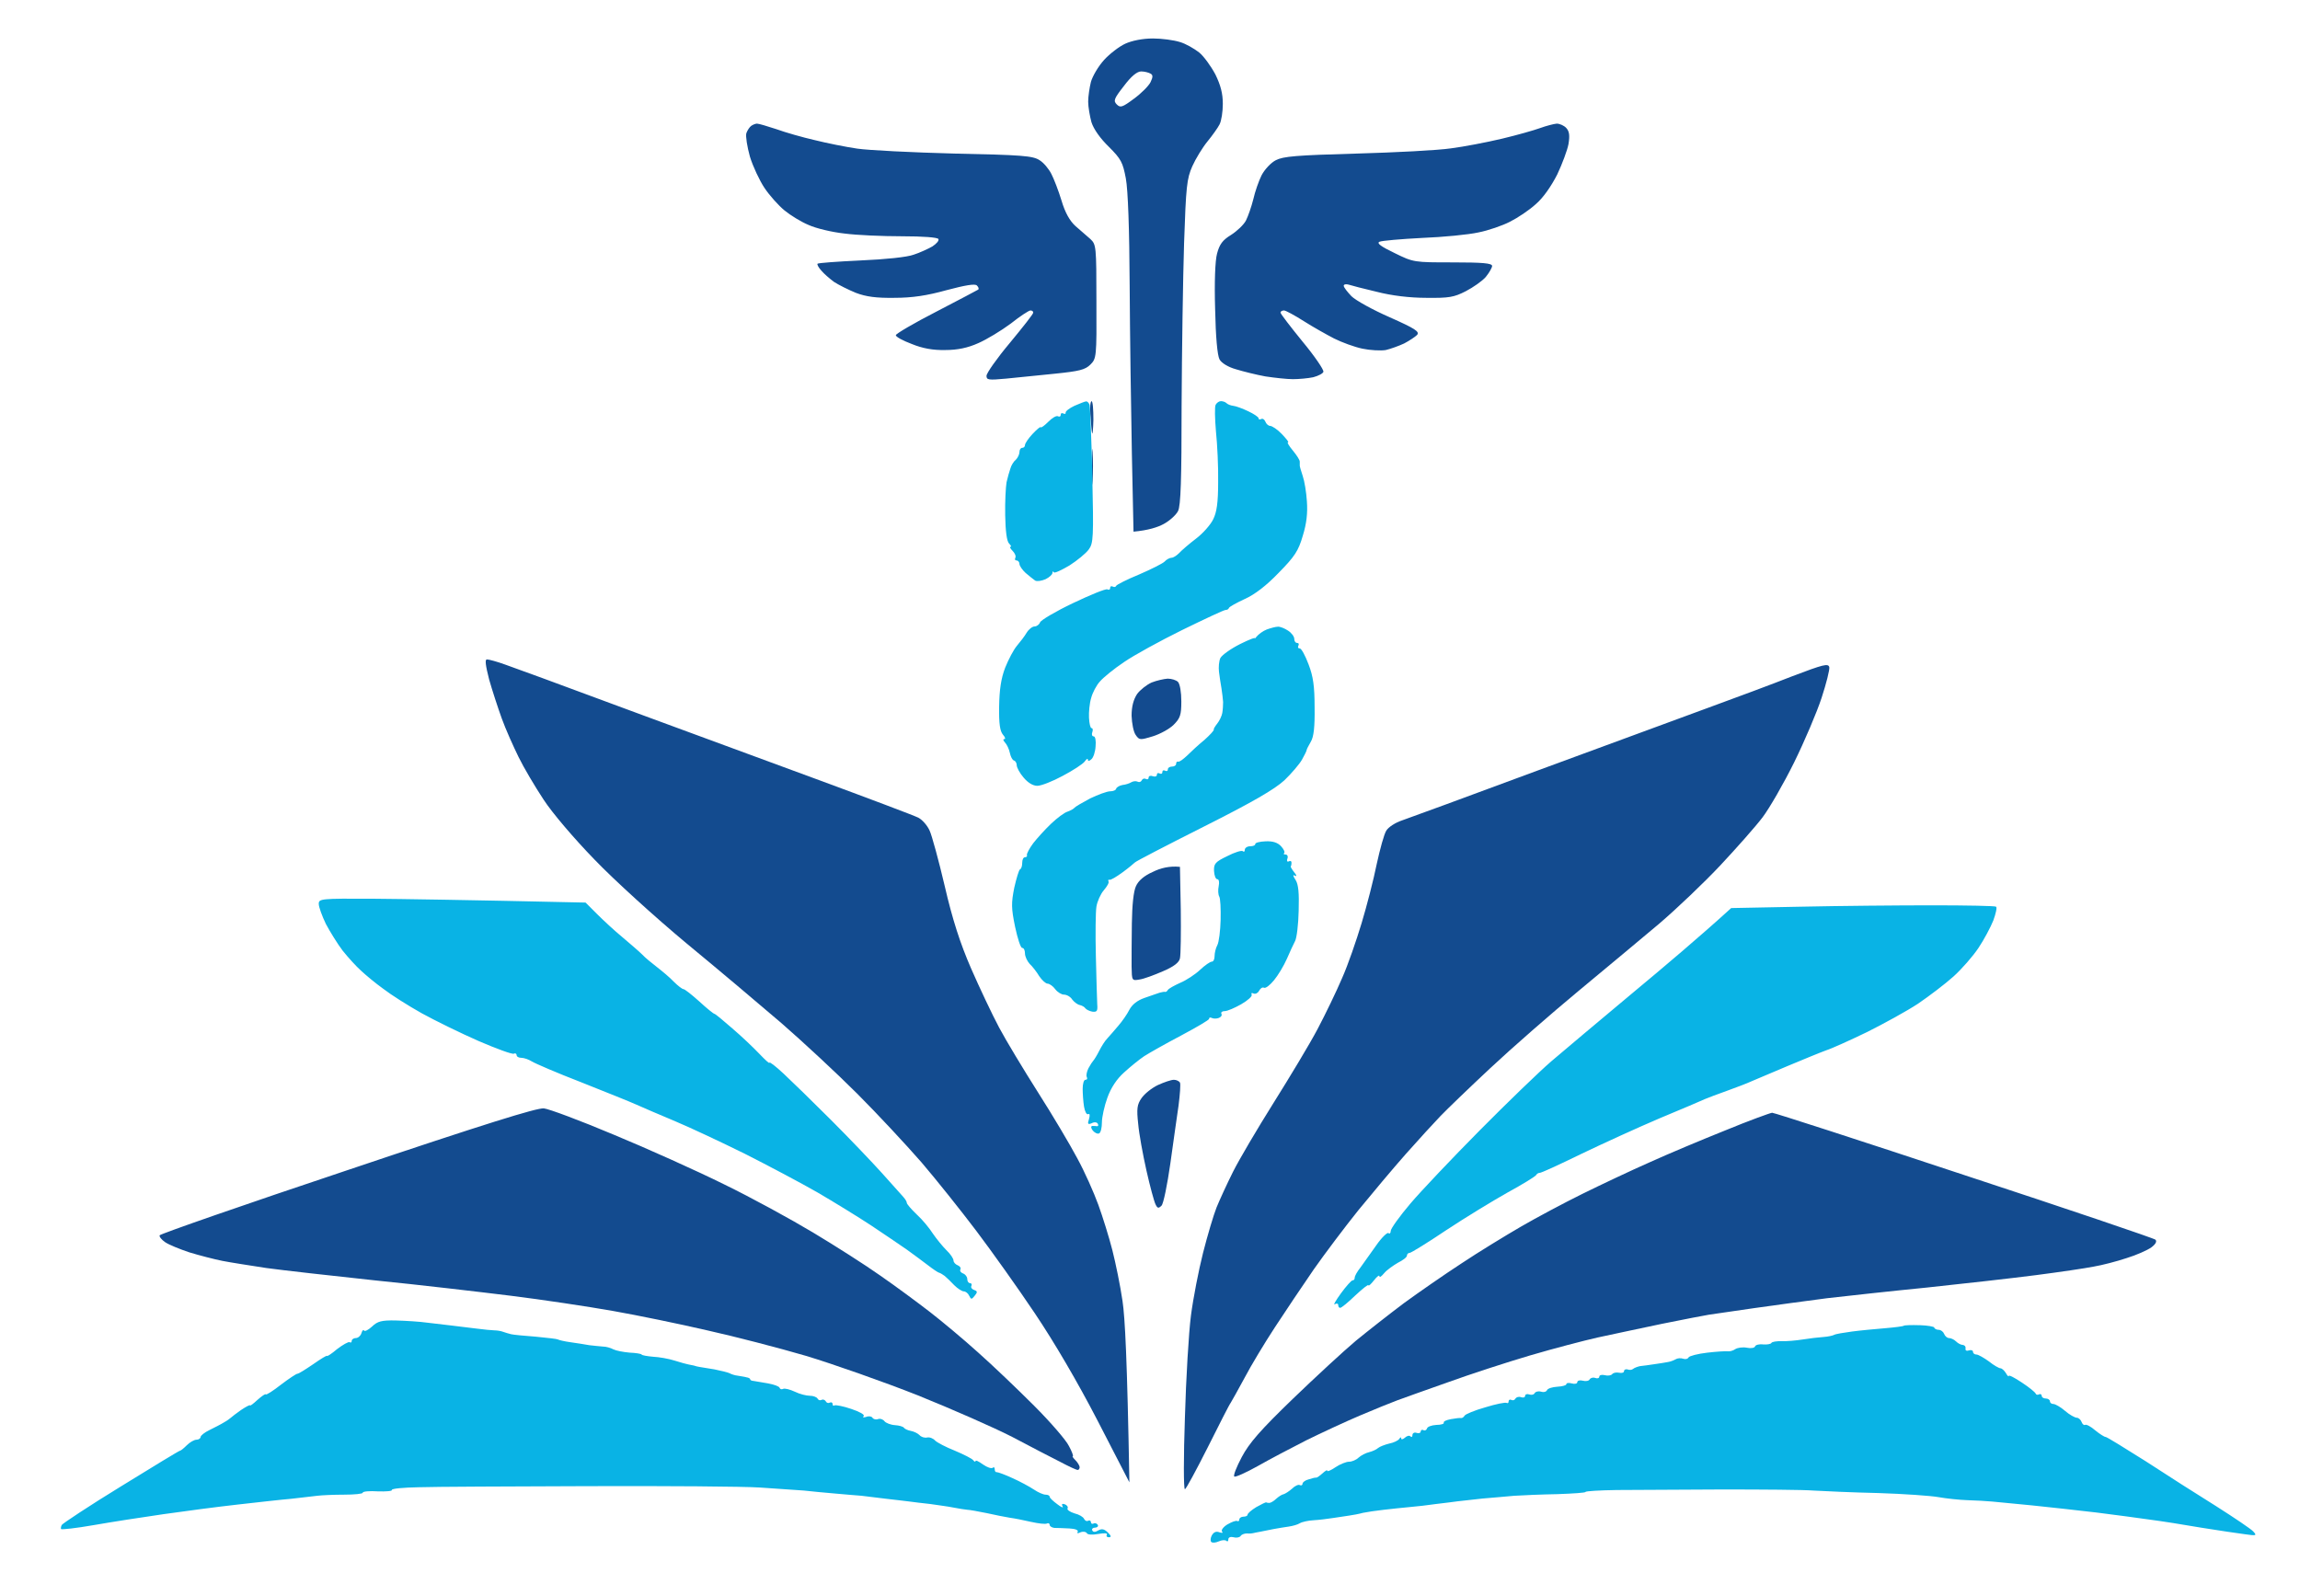 <svg version="1.2" xmlns="http://www.w3.org/2000/svg" viewBox="0 0 837 581" width="837" height="581">
	<title>imagotipo-educamedic</title>
	<style>
		.s0 { opacity: 1;fill: #134b8f } 
		.s1 { opacity: 1;fill: #09b3e5 } 
	</style>
	<g id="Background">
		<path id="Path 2" fill-rule="evenodd" class="s0" d="m419.5 14c3.3 0 7.7 0.6 9.9 1.3 2.1 0.6 5.2 2.4 7 3.8 1.7 1.4 4.3 5 5.9 8 1.9 3.9 2.7 6.9 2.7 10.7 0 2.8-0.5 6.2-1.2 7.5-0.6 1.2-2.6 4-4.4 6.2-1.8 2.2-4.3 6.3-5.5 9-2 4.5-2.3 7.3-3 28-0.4 12.7-0.8 39.2-0.9 59 0 26.9-0.3 36.6-1.3 38.5-0.7 1.4-3 3.5-5.2 4.7-2.2 1.2-5.6 2.3-11 2.8l-0.6-28.5c-0.3-15.7-0.7-43.1-0.8-61-0.1-20.5-0.6-34.9-1.4-39.1-1.1-5.8-1.7-7-6.2-11.5-3.1-3-5.5-6.4-6.3-8.9-0.6-2.2-1.2-5.6-1.2-7.5 0-1.9 0.5-5.2 1-7.2 0.6-2.1 2.7-5.7 4.8-8 2-2.2 5.5-4.9 7.7-5.9 2.4-1.1 6.3-1.9 10-1.9zm-13.1 24c1.3 1.3 2 1.1 6.3-2.1 2.6-1.9 5.3-4.6 6-6 0.9-1.9 0.9-2.6 0-3.1-0.7-0.4-2.2-0.8-3.4-0.8-1.5 0-3.6 1.7-6.3 5.3-3.6 4.6-3.9 5.4-2.6 6.7zm-130.9 7c0.6 0 3.7 0.9 7 2 3.3 1.2 9.6 3 14 4 4.4 1.1 11.4 2.5 15.5 3.1 4.1 0.6 20.1 1.4 35.5 1.8 24.3 0.5 28.4 0.8 30.8 2.4 1.5 0.9 3.4 3.2 4.3 5 0.9 1.7 2.6 6.1 3.7 9.7 1.3 4.4 3 7.4 5.1 9.3 1.7 1.5 4.1 3.6 5.4 4.7 2.1 2 2.2 2.5 2.2 22.8 0.1 20.2 0 20.7-2.2 22.9-1.9 1.9-4.1 2.4-12.8 3.3-5.8 0.6-13.8 1.4-17.8 1.8-6.5 0.6-7.2 0.5-7.2-1 0-1 3.8-6.4 8.5-12 4.7-5.7 8.6-10.6 8.5-11 0-0.5-0.4-0.8-1-0.8-0.6 0-3.8 2.1-7.2 4.8-3.5 2.6-8.8 5.8-11.8 7.1-3.8 1.7-7.5 2.5-12 2.5-4.5 0.1-8.3-0.6-12.2-2.2-3.2-1.2-5.8-2.6-5.8-3.2 0-0.5 6.6-4.4 14.8-8.6 8.1-4.2 14.9-7.8 15.2-8 0.3-0.3 0.1-0.9-0.5-1.5-0.7-0.7-4.2-0.1-11 1.7-7.2 2-12.5 2.8-19 2.8-6.6 0.1-10.3-0.4-14-1.8-2.7-1.1-6.3-2.9-8-4-1.6-1.2-3.7-3-4.6-4.1-1-1.1-1.6-2.2-1.4-2.5 0.2-0.3 7.2-0.8 15.6-1.2 9.2-0.4 17-1.2 19.4-2.1 2.2-0.7 5.2-2.1 6.8-3 1.5-1 2.5-2.1 2.2-2.7-0.3-0.6-5.7-1-13.2-1-7.1 0-16.5-0.4-21-1-4.6-0.5-10.4-1.9-13-3.1-2.7-1.1-6.6-3.5-8.8-5.3-2.2-1.8-5.5-5.5-7.3-8.2-1.8-2.7-4.2-7.8-5.3-11.4-1-3.6-1.6-7.4-1.3-8.5 0.4-1.1 1.2-2.3 1.8-2.7 0.6-0.4 1.5-0.8 2.1-0.8zm291 0c1.1 0 2.7 0.7 3.5 1.6 1.1 1.2 1.3 2.7 0.8 5.8-0.4 2.2-2.3 7.3-4.1 11.1-2.2 4.3-5.1 8.5-7.8 10.8-2.4 2.2-6.6 5-9.4 6.4-2.7 1.4-7.9 3.2-11.5 3.9-3.6 0.8-12.8 1.7-20.5 2-7.7 0.4-14.7 1-15.5 1.4-1.1 0.5 0.5 1.7 5.5 4.1 6.9 3.4 7.1 3.4 21.2 3.4 10.8 0 14.3 0.3 14.3 1.3 0 0.6-1 2.4-2.3 4-1.3 1.5-4.6 3.8-7.3 5.2-4.3 2.2-6.1 2.5-14.4 2.4-6 0-12.6-0.8-18-2.2-4.7-1.1-9.3-2.3-10.2-2.6-1-0.3-1.8-0.1-1.8 0.4 0 0.6 1.3 2.2 2.8 3.8 1.5 1.5 7.8 5 14 7.7 9.2 4.1 10.9 5.2 9.9 6.4-0.7 0.7-2.8 2.1-4.7 3.1-1.9 0.9-5 2-6.7 2.4-1.8 0.3-5.7 0.1-8.5-0.5-2.9-0.6-7.5-2.3-10.3-3.7-2.7-1.4-7.7-4.2-11-6.3-3.3-2.1-6.6-3.9-7.2-3.9-0.7 0-1.3 0.3-1.3 0.8 0 0.4 3.6 5.1 8 10.5 4.4 5.3 7.8 10.3 7.6 11-0.1 0.6-1.8 1.5-3.7 2-1.9 0.4-5.2 0.7-7.4 0.7-2.2 0-6.7-0.5-10-1-3.3-0.6-8.1-1.8-10.7-2.6-2.9-0.8-5.3-2.3-6-3.6-0.8-1.5-1.4-8.3-1.6-18.3-0.3-9.7 0-17.7 0.7-20.2 0.9-3.4 2-4.9 5.1-6.8 2.2-1.4 4.6-3.7 5.4-5.2 0.8-1.6 2-5 2.7-7.8 0.6-2.7 2-6.7 3-8.7 1.1-2.1 3.4-4.6 5.2-5.5 2.7-1.4 7.5-1.8 29.2-2.4 14.3-0.4 29.8-1.2 34.5-1.9 4.7-0.6 13-2.2 18.5-3.5 5.5-1.3 11.8-3.1 14-3.9 2.2-0.8 4.9-1.5 6-1.6zm-169.3 101c0.5 0 0.7 3 0.7 6.8-0.1 3.7-0.3 5.8-0.5 4.7-0.2-1.1-0.4-4.1-0.6-6.7-0.2-2.7 0-4.8 0.5-4.8zm0.4 18.5c0.2 2.8 0.2 7.5 0 10.5-0.2 3-0.3 0.8-0.3-5 0-5.8 0.1-8.2 0.3-5.5zm-220.4 75.5c0.7 0 3.7 0.8 6.7 1.9 3 1.1 9.1 3.3 13.5 4.9 4.4 1.6 20.8 7.7 36.5 13.5 15.7 5.8 44 16.2 63 23.2 19 7 35.7 13.3 37.3 14.1 1.5 0.8 3.3 2.9 4.1 4.7 0.8 1.7 3.3 10.8 5.5 20.2 2.8 12.1 5.6 20.8 9.6 30 3.1 7.1 7.7 16.8 10.2 21.5 2.5 4.7 8.9 15.3 14.1 23.5 5.3 8.3 11.7 19.1 14.3 24 2.7 4.9 6.1 12.6 7.7 17 1.6 4.4 3.9 11.8 5.1 16.5 1.2 4.7 2.9 13 3.7 18.5 0.9 6 1.7 21.1 2.5 66l-11.6-22.5c-7.3-14.1-15.8-28.6-22.8-39-6.1-9.1-15.7-22.6-21.3-30-5.6-7.4-14.6-18.7-20-25-5.5-6.3-16-17.6-23.4-25-7.4-7.4-19.8-18.9-27.5-25.6-7.7-6.6-23.2-19.7-34.5-29-11.3-9.4-26.4-23.1-33.5-30.5-7.3-7.5-15.5-17.1-18.6-21.9-3.1-4.7-7.2-11.6-9.1-15.5-1.9-3.9-4.7-10.1-6.1-14-1.4-3.9-3.5-10.3-4.6-14.2-1.3-5.1-1.6-7.3-0.8-7.3zm488.5 2.8c0.2 0.9-1.1 6-2.8 11.2-1.7 5.2-6.2 15.8-10 23.5-3.8 7.7-9 16.7-11.5 20-2.5 3.3-9.4 11.1-15.3 17.4-5.9 6.3-15.9 15.8-22.2 21.2-6.3 5.3-19.6 16.4-29.5 24.6-9.9 8.2-24.3 20.8-32 28-7.7 7.2-15.9 15.1-18.2 17.5-2.3 2.4-8 8.6-12.6 13.8-4.6 5.2-12.4 14.5-17.3 20.5-4.9 6.1-12.2 15.8-16.2 21.5-4 5.8-10.3 15.2-14.1 21-3.8 5.8-8.8 14.1-11.1 18.5-2.4 4.4-4.6 8.4-5 9-0.5 0.6-4.2 7.9-8.4 16.3-4.2 8.3-7.9 15.2-8.3 15.2-0.5 0-0.5-11.7 0-26 0.4-14.3 1.4-31.1 2.2-37.2 0.8-6.2 2.8-16.5 4.4-22.8 1.6-6.3 3.8-13.7 4.9-16.5 1.1-2.7 3.8-8.6 6-13 2.2-4.4 8.8-15.6 14.7-25 5.9-9.4 13.2-21.5 16.1-27 2.9-5.5 6.9-13.8 8.9-18.5 2.1-4.7 5.2-13.7 7.1-20 1.9-6.3 4.4-16 5.5-21.5 1.2-5.5 2.7-11 3.5-12.2 0.8-1.3 3.3-2.9 5.7-3.7 2.3-0.8 24.5-8.9 49.2-18.1 24.8-9.1 52.9-19.5 62.5-23 9.6-3.5 23.3-8.6 30.4-11.4 11.3-4.3 13-4.7 13.4-3.3zm-240.8 4.2c1.4 0 3.1 0.5 3.8 1.2 0.7 0.8 1.2 3.7 1.2 7.1 0 4.9-0.4 6.1-2.8 8.5-1.5 1.5-5 3.4-7.6 4.2-4.6 1.4-4.9 1.4-6.2-0.5-0.8-1.1-1.4-4.2-1.5-7 0-3.4 0.7-5.9 2-7.9 1.1-1.5 3.5-3.4 5.3-4.2 1.8-0.7 4.4-1.3 5.8-1.4zm4.5 68.5l0.3 15.5c0.1 8.5 0 16.5-0.3 17.8-0.3 1.5-2.2 3-6.2 4.7-3.2 1.4-7 2.8-8.5 3-2.8 0.5-2.8 0.4-2.9-4.7 0-2.9 0-10 0.1-15.8 0.1-6.6 0.6-11.6 1.5-13.5 0.9-2 3-3.8 6.2-5.2 2.6-1.3 5.9-2.2 9.8-1.8zm-2.2 77.5c0.9 0 1.9 0.5 2.2 1 0.3 0.6 0 4.3-0.5 8.3-0.6 3.9-1.9 13.5-3 21.2-1.1 7.7-2.5 14.6-3.2 15.3-1.1 1.1-1.5 1-2.2-0.5-0.5-1-2-6.5-3.3-12.3-1.3-5.8-2.7-13.4-3-17-0.6-5.4-0.4-7 1.2-9.3 1.1-1.6 3.7-3.7 6-4.8 2.2-1 4.8-1.9 5.8-1.9zm-229.3 10.4c1.9 0.2 13.4 4.5 25.5 9.6 12.1 5 30.1 13.1 40 18 9.9 4.8 24.5 12.8 32.5 17.6 8 4.8 19 11.8 24.5 15.7 5.5 3.8 13.6 9.8 18 13.2 4.4 3.4 12.3 10 17.5 14.7 5.2 4.6 14.4 13.4 20.4 19.4 6 6 11.7 12.6 12.7 14.7 1.1 2 1.7 3.7 1.4 3.7-0.3 0 0.2 0.7 1 1.5 0.8 0.8 1.5 2 1.5 2.5 0 0.5-0.3 1-0.7 1-0.5 0-3.3-1.3-6.3-2.9-3-1.5-10.9-5.6-17.5-9.1-6.6-3.4-22.1-10.2-34.5-15.2-12.4-4.9-30.6-11.3-40.5-14.3-9.9-2.9-26.1-7.1-36-9.3-9.9-2.3-25.4-5.5-34.5-7.1-9.1-1.6-25.7-4.1-37-5.5-11.3-1.4-33.5-4-49.5-5.6-15.9-1.7-33.7-3.7-39.5-4.5-5.8-0.9-13-2-16-2.6-3-0.6-8.4-2-12-3.1-3.6-1.2-7.5-2.8-8.8-3.7-1.3-0.9-2.2-2-2-2.5 0.2-0.5 30.9-11.2 68.3-23.7 50.2-16.9 68.9-22.7 71.5-22.5zm447 1.6c0.8 0 32.3 10.2 70 22.7 37.7 12.4 69 23 69.5 23.5 0.6 0.6 0.1 1.6-1.5 2.8-1.4 1-5.4 2.8-9 3.9-3.6 1.2-9 2.6-12 3.1-3 0.6-12.5 2-21 3.1-8.5 1.1-26.3 3.1-39.5 4.5-13.2 1.3-29.6 3.1-36.5 3.9-6.9 0.9-18.8 2.5-26.5 3.6-7.7 1.1-15.1 2.2-16.5 2.4-1.4 0.2-9 1.7-17 3.3-8 1.7-18.5 3.9-23.5 5-4.9 1.1-16 4-24.5 6.5-8.5 2.5-22 6.9-30 9.8-8 2.8-16.3 5.8-18.5 6.6-2.2 0.8-8.3 3.3-13.5 5.5-5.2 2.2-14 6.3-19.5 9-5.5 2.8-13.5 7-17.7 9.4-4.3 2.4-8.1 4.1-8.5 3.8-0.5-0.3 0.8-3.5 2.7-7.1 2.7-5.1 6.8-9.8 18.5-21.1 8.3-8 18.6-17.5 23-21.2 4.4-3.6 12.3-9.8 17.5-13.7 5.2-3.8 14.7-10.4 21-14.5 6.3-4.2 16-10.1 21.5-13.3 5.5-3.2 15.6-8.6 22.5-12 6.9-3.4 17.9-8.6 24.5-11.5 6.6-3 19-8.2 27.5-11.6 8.5-3.5 16.2-6.3 17-6.4zm-330.5 184c2.8 0 7.7 0.5 11 1.1 3.3 0.6 8.6 2.3 11.8 3.7 4.3 2 5.8 3.2 5.7 4.7 0 1.1-1.5 4.7-3.4 8-2.9 5.3-3.7 6-6.2 5.9-1.6-0.1-4.7-0.9-6.9-1.7-2.7-1.1-6.4-1.5-11.5-1.3-4.1 0.2-9.3 1.1-11.5 2-2.2 1-5.3 2.9-6.8 4.4-1.6 1.5-3.9 4.5-5 6.7-1.8 3.2-2.2 5.7-2.2 13 0 6.9 0.5 9.8 1.9 12.5 1 1.9 3 4.8 4.5 6.3 1.4 1.6 4.4 3.9 6.6 5 3.4 1.9 5.6 2.2 14 2.2 8.2-0.1 10.9-0.5 19.5-4.5l4 8.5c2.2 4.7 4 8.7 4 9 0 0.3-1.8 1.4-4 2.5-2.2 1.1-6.6 2.6-9.7 3.4-3.2 0.8-8.7 1.7-12.3 2-3.6 0.3-9 0-12-0.5-3-0.6-9.5-3.2-14.4-5.7-6.2-3.3-10.2-6.2-13.3-9.7-2.4-2.7-5.7-7.7-7.3-11-1.8-3.5-3.4-8.9-3.9-13-0.6-4.4-0.6-9.4 0-13.5 0.5-3.6 2.2-9.2 3.8-12.5 1.5-3.3 5-8.5 7.8-11.5 2.8-3 7.5-7 10.4-8.7 3-1.8 8.8-4.1 12.9-5.2 4.1-1.1 9.8-2 12.5-2.1zm486 0.1c2.8 0 7.9 0.5 11.5 1.3 3.6 0.7 8.4 2.3 10.8 3.5 2.3 1.1 4.5 2.9 4.8 3.9 0.3 0.9-0.5 3.9-1.9 6.7-1.4 2.8-3.4 5.8-4.4 6.7-1.6 1.6-2.2 1.7-6.8 0.3-2.7-0.8-7.7-1.7-11-2.1-4.2-0.4-7.7-0.2-11.7 1-3.4 0.9-7.3 2.9-9.5 4.9-2 1.7-4.7 5.5-6 8.2-1.6 3.6-2.3 6.8-2.3 11.5 0 3.6 0.6 8.4 1.3 10.6 0.6 2.3 2.7 5.8 4.5 7.8 1.7 2 5.1 4.6 7.5 5.8 2.6 1.3 6.8 2.3 11.2 2.6 5.3 0.4 8.7 0 14.3-1.7 3.9-1.1 7.5-1.9 8-1.7 0.4 0.2 2.3 3.6 7.7 14.5l-2 2.1c-1.1 1.1-4.2 3-7 4.2-3.8 1.7-7.6 2.3-16 2.6-9.9 0.4-11.8 0.1-19-2.2-4.4-1.5-10.2-4.2-13-6-2.7-1.8-6.6-5.2-8.6-7.7-2-2.4-4.6-6.2-6-8.4-1.3-2.2-2.3-4.2-2.3-4.5 0.1-0.3-0.3-1.6-0.9-3-0.5-1.4-1.2-6.5-1.4-11.5-0.4-6.8-0.1-10.6 1.3-15.5 1-3.6 3.5-9 5.4-12 2-3 5.5-7.2 7.8-9.2 2.3-2.1 7-5.2 10.5-6.9 3.4-1.7 8.9-3.7 12.2-4.4 3.3-0.8 8.3-1.4 11-1.4zm-773.5 1.9l56.5 0.5v16l-18 0.6c-9.9 0.3-18.1 0.6-18.2 0.7-0.2 0.1-0.3 4.2-0.3 18.2h37l-0.5 16.5-36 1-0.5 18.5h18c13.4 0 18.2 0.3 18.7 1.3 0.4 0.6 0.9 4.1 1.1 7.7 0.3 4.7 0.1 6.8-0.9 7.7-1.1 0.9-8.3 1.2-56.4 0.8zm93.3 0.3c16.5 0.3 20 0.7 24.7 2.5 3 1.2 7.9 4.3 10.9 6.9 3.8 3.4 6.4 6.9 8.7 11.8 1.9 3.9 3.9 10.2 4.5 14 0.6 4 0.9 10.2 0.5 14.3-0.3 4-1.5 10-2.7 13.5-1.1 3.4-3.7 8.5-5.7 11.2-2.1 2.8-6.2 6.5-9.2 8.3-3.1 1.8-8 4-11 5-4.2 1.2-9.8 1.6-40.5 1.7l-0.3-43.5c-0.1-23.9 0-44.1 0.4-44.8 0.4-1.1 4.2-1.3 19.7-0.9zm0.2 71.2c9.3-0.4 13.6-1.3 15.5-2.2 1.9-1 4.8-3.6 6.5-5.8 2-2.4 3.6-6.3 4.4-10 0.8-3.5 1.1-8.7 0.8-12.5-0.3-3.5-1.2-8-2.1-10-0.8-1.9-2.5-4.8-3.8-6.4-1.3-1.6-4.1-3.7-6.3-4.7-2.3-1.1-6.4-1.8-9.8-1.8l-5.7-0.1zm70.7-71.5c5.5 0 8.6 0.4 9.4 1.2 0.9 1 1.3 10 1.5 31.3 0.3 28 0.5 30.3 2.4 33.3 1.1 1.9 3.8 4.2 6.5 5.4 3.4 1.6 5.6 2 9 1.5 2.4-0.3 5.6-1.4 7-2.5 1.3-1 3.4-3.4 4.5-5.3 1.8-3.1 2-5.7 3-64.4h19v66.1l-3.2 6.5c-1.9 3.9-4.6 7.7-7 9.5-2.1 1.8-5.9 4.2-8.3 5.4-2.5 1.3-7.2 2.7-10.5 3.2-4.2 0.6-8.2 0.6-13-0.2-3.9-0.7-9.3-2.3-12-3.7-2.8-1.4-6.6-4.1-8.5-6.2-2-2-4.7-5.9-6-8.6-2.5-5-2.5-5-2.8-37.4-0.1-17.8 0-33 0.3-33.7 0.3-1 2.6-1.4 8.7-1.4zm204.6 0c7.1 0 8.9 0.3 10.2 1.7 0.9 1 2.6 4.5 3.9 7.8 1.2 3.3 2.7 7.2 3.2 8.5 0.6 1.4 5.5 13.8 11 27.5 5.5 13.8 10.3 25.9 10.8 27 0.5 1.1 2 4.8 3.4 8.3 1.5 3.4 2.7 6.9 2.7 7.7 0 1.3-1.8 1.5-10 1.5-9.3 0-10.1-0.1-11.4-2.2-0.8-1.3-2.5-5.3-3.8-9-2-5.9-2.7-6.8-4.8-6.8-1.4-0.1-7.5-0.1-13.5-0.1-6.1 0.1-12.8 0.1-19 0.1l-2.4 6.8c-1.3 3.7-2.9 7.7-3.7 9-1.3 2.1-2.2 2.2-11.4 2.2-7.4 0-10-0.3-10-1.2 0-0.7 7.5-20.2 16.7-43.3 9.2-23.2 17.4-42.9 18.1-43.8 1.1-1.3 3.2-1.7 10-1.7zm-9.5 52.8c-0.3 0.9 2.1 1.2 9.7 1.2 9.8 0 9.9 0 9.5-2.2-0.2-1.3-2.3-7.6-4.5-14-2.2-6.5-4.4-11.8-4.9-11.8-0.4 0-2.8 5.8-5.2 12.8-2.3 7-4.4 13.3-4.6 14zm63.7-52.8h12.5c11.5 0 12.6 0.2 14.9 2.3 1.8 1.6 3.6 6.3 7 17.7 2.5 8.6 6.3 21.4 8.5 28.5 2.2 7.2 4.1 13.9 4.1 15 0.1 1.1 0.3 1.6 0.4 1 0.2-0.5 1.6-5 3-10 1.5-4.9 4.4-14.6 6.6-21.5 2.1-6.8 5-16.4 6.4-21.2 1.4-4.8 3.3-9.4 4.1-10.3 1.2-1.1 4.3-1.5 13.8-1.5 8.5 0 12.5 0.4 13.4 1.3 1 0.9 1.3 10.8 1.3 43.7 0 32.1-0.3 42.8-1.2 43.8-0.8 0.8-4.4 1.2-19.8 1.2l-0.2-29.2c-0.1-16.1-0.3-28.1-0.6-26.8-0.3 1.4-3.6 11.4-7.4 22.3-3.7 10.8-6.8 20.2-6.8 20.7 0 0.6-1.1 2.2-2.5 3.5-2.2 2.3-3.2 2.5-10.2 2.5-4.3 0-8.4-0.3-9-0.7-0.7-0.4-4.5-10.4-8.6-22.3-4.1-11.8-7.9-23.5-8.5-26-0.8-3.4-1 2.2-1.1 24-0.1 16-0.6 29.2-1.1 30-0.8 1.2-3.1 1.5-19.5 1.5l0.1-18.5c0-10.1 0.1-30.3 0.2-44.7zm112.1 0l56.4 0.5v16l-18 0.5c-9.9 0.3-18.1 0.7-18.2 0.8-0.2 0.1-0.3 4.2-0.3 18.2h37l-0.5 16.9-36 0.6-0.5 18.5 36.5 0.5v17l-27.5 0.2c-15.1 0.2-27.8-0.1-28.3-0.5-0.4-0.4-0.9-13.8-1.1-29.7-0.1-16-0.1-35.9 0.2-44.3zm93.2 0.3c16.4 0.3 19.9 0.7 24.6 2.5 3.1 1.2 7.9 4.3 10.9 6.9 3.6 3.3 6.4 7.1 8.7 11.8 2.3 4.6 3.8 9.8 4.6 15 0.9 6.1 0.9 10.1 0 16.5-0.8 6-2.1 10.5-4.4 15-1.8 3.5-5 8.1-7 10.2-2.1 2.1-7.3 5.5-19.3 11.3h-38l-0.2-43.5c-0.2-23.9 0-44.1 0.3-44.8 0.5-1.1 4.3-1.3 19.8-0.9zm-0.4 44.2c0 24.4 0.2 26.6 1.8 27.2 0.9 0.4 4.4 0.1 7.7-0.5 3.3-0.7 7.5-2.3 9.3-3.7 1.8-1.3 4.4-4.8 5.9-7.7 1.9-3.9 2.7-7.3 3.1-13.3 0.4-6.4 0-9.1-1.7-14-1.3-3.7-3.3-7-5.3-8.8-1.8-1.6-4.7-3.5-6.5-4.3-1.8-0.7-5.8-1.4-8.8-1.4h-5.5zm72.4-44.4c3.9 0 7.8 0.4 8.6 0.9 1.3 0.8 1.6 7.1 1.8 43.8 0.3 34.4 0.1 43-1 44-0.9 0.8-4.2 1.2-19.3 0.7v-43.1c0-34.8 0.3-43.4 1.4-44.7 1-1.3 3-1.6 8.5-1.6z"/>
		<path id="Path 3" fill-rule="evenodd" class="s1" d="m444.3 146c0.7 0 1.6 0.3 2 0.7 0.5 0.5 1.6 0.9 2.5 1 1 0.1 3.4 1 5.5 2 2.1 1 3.7 2.1 3.7 2.5 0 0.5 0.4 0.6 1 0.3 0.5-0.3 1.2 0.2 1.5 1 0.3 0.8 1.1 1.5 1.7 1.5 0.7 0 2.7 1.3 4.3 3 1.6 1.7 2.7 3 2.2 3-0.4 0 0.4 1.3 1.8 3 1.4 1.7 2.5 3.4 2.5 4 0 0.6 0 1.2 0 1.5 0 0.3 0.5 2 1.1 3.8 0.6 1.7 1.3 5.9 1.5 9.2 0.3 4.2-0.1 8-1.5 12.5-1.6 5.5-2.9 7.5-8.8 13.5-4.4 4.6-8.7 7.9-12.3 9.5-3 1.4-5.6 2.8-5.8 3.3-0.1 0.4-0.6 0.7-1.2 0.7-0.6 0-7.6 3.3-15.8 7.3-8.1 4-17.6 9.2-21.2 11.7-3.6 2.4-7.5 5.6-8.7 7-1.3 1.4-2.7 4.1-3.2 6-0.6 1.9-0.9 5.2-0.8 7.2 0.1 2.1 0.5 3.8 0.9 3.8 0.5 0 0.6 0.7 0.3 1.5-0.3 0.8-0.1 1.5 0.5 1.5 0.6 0 0.9 1.6 0.7 3.6-0.1 2-0.8 4.1-1.5 4.7-0.7 0.7-1.3 0.8-1.3 0.2 0-0.6-0.5-0.3-1.2 0.7-0.7 0.9-4.2 3.2-8 5.2-3.7 2-7.8 3.6-9.2 3.6-1.6 0-3.4-1.1-5-3-1.4-1.6-2.5-3.7-2.5-4.5 0-0.8-0.5-1.6-1-1.7-0.6-0.2-1.2-1.4-1.5-2.8-0.3-1.4-1.1-3.1-1.8-3.8-0.6-0.7-0.8-1.2-0.2-1.2 0.5 0 0.3-0.7-0.5-1.6-1.1-1.3-1.5-4-1.4-10.3 0.1-6.1 0.7-10.2 2.2-14.1 1.2-3 3.1-6.6 4.3-8 1.2-1.4 2.8-3.5 3.5-4.7 0.8-1.3 2.1-2.3 2.9-2.3 0.8 0 1.7-0.7 2-1.5 0.3-0.8 5.7-4 12-7 6.3-3 11.9-5.3 12.5-5 0.5 0.3 1 0.1 1-0.5 0-0.6 0.4-0.8 1-0.5 0.5 0.3 1.1 0.1 1.2-0.3 0.2-0.4 3.9-2.3 8.3-4.1 4.4-1.9 8.6-4 9.3-4.7 0.7-0.8 1.9-1.4 2.5-1.4 0.7 0 1.9-0.8 2.8-1.7 0.9-1 3.7-3.4 6.2-5.3 2.5-1.9 5.3-5.1 6.2-7 1.3-2.6 1.8-6.1 1.8-13.5 0.1-5.5-0.3-13.8-0.8-18.5-0.4-4.7-0.5-9.1-0.1-9.7 0.4-0.7 1.2-1.3 1.9-1.3zm-49.1 0.1c0.5-0.1 1 0.5 1.3 1.2 0.2 0.6 0.7 12.2 1 25.7 0.5 22.7 0.4 24.7-1.3 27-1 1.4-4.2 4-7 5.8-2.9 1.7-5.4 2.9-5.7 2.5-0.3-0.5-0.5-0.4-0.5 0.2 0 0.6-1.1 1.6-2.5 2.3-1.4 0.6-3.1 0.9-3.8 0.5-0.6-0.4-2.2-1.7-3.5-2.8-1.2-1.1-2.2-2.6-2.2-3.2 0-0.7-0.5-1.3-1-1.3-0.6 0-0.8-0.4-0.5-1 0.3-0.6-0.2-1.7-1-2.5-0.8-0.8-1.2-1.5-0.8-1.5 0.5 0.1 0.2-0.5-0.5-1.2-0.8-0.8-1.3-4.4-1.4-10.3-0.1-4.9 0.2-10.3 0.5-12 0.4-1.7 1-3.9 1.4-5 0.3-1.1 1.2-2.6 2-3.2 0.7-0.7 1.3-2 1.3-2.8 0-0.8 0.4-1.5 1-1.5 0.5 0 1-0.4 1-1 0-0.6 1.2-2.4 2.7-4 1.6-1.7 2.9-2.8 3-2.5 0.2 0.3 1.4-0.6 2.8-2 1.4-1.4 2.9-2.3 3.5-2 0.5 0.3 1 0.1 1-0.5 0-0.6 0.4-0.8 1-0.5 0.5 0.3 0.9 0.1 0.8-0.3-0.1-0.5 1.3-1.6 3.2-2.5 1.9-0.8 3.8-1.6 4.2-1.6zm69.8 82c0.8-0.1 2.5 0.6 3.7 1.4 1.3 0.8 2.3 2.2 2.3 3 0 0.8 0.4 1.5 1 1.5 0.6 0 0.8 0.4 0.5 1-0.3 0.6-0.1 1 0.5 1 0.6 0 2 2.6 3.2 5.8 1.7 4.4 2.2 8 2.2 15.7 0.1 7.1-0.3 10.7-1.4 12.5-0.8 1.4-1.5 2.7-1.5 3 0 0.3-0.8 1.9-1.7 3.5-0.9 1.6-3.8 5-6.4 7.5-3.6 3.3-11.5 7.9-29.4 16.9-13.5 6.8-24.7 12.6-25 13-0.3 0.3-2.3 2-4.5 3.6-2.2 1.6-4.3 2.9-4.8 2.7-0.4-0.1-0.5 0.1-0.3 0.6 0.3 0.4-0.5 1.8-1.7 3.2-1.2 1.4-2.4 4.1-2.7 6-0.3 1.9-0.4 10-0.2 18 0.2 8 0.4 15.9 0.5 17.5 0.2 2.5-0.1 2.9-1.8 2.7-1.1-0.2-2.2-0.8-2.5-1.2-0.3-0.5-1.2-1-2-1.2-0.8-0.1-2.1-1.1-2.8-2-0.6-1-2-1.8-3-1.8-0.9 0-2.4-0.9-3.2-2-0.8-1.1-2.1-2-2.8-2-0.6 0-2-1.2-3-2.7-0.9-1.5-2.5-3.6-3.5-4.5-0.9-1-1.7-2.7-1.7-3.8 0-1.1-0.4-2-1-2-0.6 0-1.7-3.5-2.6-7.7-1.4-6.8-1.4-8.6-0.3-14.2 0.8-3.5 1.7-6.5 2.1-6.7 0.5-0.2 0.8-1.3 0.8-2.4 0-1.1 0.4-2 1-2 0.6 0 0.9-0.4 0.7-0.8-0.1-0.5 0.9-2.4 2.3-4.3 1.4-1.8 4.3-5 6.5-7.1 2.2-2.1 4.9-4.1 6-4.4 1.1-0.4 2.2-1 2.5-1.4 0.3-0.4 2.9-1.9 5.7-3.4 2.9-1.4 6.2-2.6 7.3-2.6 1.1 0 2.1-0.4 2.2-1 0.2-0.5 1.2-1.1 2.3-1.3 1.1-0.1 2.6-0.6 3.2-1 0.7-0.4 1.7-0.5 2.3-0.2 0.6 0.3 1.2 0.1 1.5-0.5 0.3-0.6 0.9-0.8 1.5-0.5 0.6 0.3 1 0.1 1-0.5 0-0.6 0.7-0.8 1.5-0.5 0.8 0.3 1.5 0.1 1.5-0.5 0-0.6 0.4-0.8 1-0.5 0.6 0.3 1 0.1 1-0.5 0-0.6 0.4-0.8 1-0.5 0.6 0.3 1 0.1 1-0.5 0-0.6 0.7-1 1.5-1 0.8 0 1.5-0.4 1.5-1 0-0.6 0.3-0.9 0.7-0.8 0.5 0.2 1.9-0.9 3.3-2.2 1.4-1.4 4.2-4 6.3-5.7 2-1.8 3.6-3.5 3.4-3.8-0.1-0.2 0.5-1.2 1.3-2.2 0.8-1 1.6-2.7 1.8-3.8 0.2-1.1 0.3-2.9 0.3-4-0.1-1.1-0.3-3.3-0.6-5-0.3-1.7-0.7-4.3-0.9-6-0.2-1.7 0-3.9 0.5-5 0.6-1.1 3.8-3.4 7.2-5.1 3.4-1.7 5.8-2.6 5.4-2-0.5 0.6-0.2 0.3 0.5-0.6 0.8-1 2.5-2.2 3.8-2.7 1.4-0.5 3.2-1 4-1zm-4.4 78.1c2.7-0.1 4.4 0.5 5.6 1.8 1 1.1 1.5 2.2 1.1 2.5-0.3 0.3-0.1 0.5 0.5 0.5 0.7 0 1 0.7 0.7 1.5-0.3 0.8-0.1 1.3 0.5 1 0.6-0.3 1-0.1 1 0.5 0 0.6-0.1 1.2-0.3 1.3-0.1 0.2 0.5 1.2 1.3 2.2 0.9 1.1 1 1.6 0.2 1.2q-1.2-0.7 0.3 1.6c1 1.6 1.3 4.6 1.1 11.2-0.1 4.9-0.7 9.9-1.3 11-0.6 1.1-1.9 4-3 6.5-1.1 2.5-3.2 6-4.7 7.8-1.4 1.7-3 3-3.6 2.7-0.6-0.3-1.3 0.2-1.8 1.1-0.4 0.8-1.3 1.3-2 1-0.6-0.3-1-0.2-0.7 0.4 0.3 0.6-1.4 2.1-3.8 3.5-2.3 1.3-5 2.5-6 2.5-0.9 0-1.5 0.4-1.2 1 0.3 0.6-0.2 1.2-1 1.5-0.8 0.3-1.9 0.3-2.5 0-0.6-0.3-1-0.2-1 0.3 0.1 0.4-4.6 3.1-10.2 6.1-5.7 3-11.7 6.4-13.4 7.5-1.8 1.2-5 3.8-7.3 5.9-2.7 2.4-4.8 5.6-6.1 9.2-1.1 3-2 7.1-2 9 0 1.9-0.4 3.7-1 4-0.6 0.3-1.6-0.2-2.3-1-0.7-0.9-0.8-1.6-0.2-1.7 0.6 0 1.3 0 1.7 0.1 0.5 0 0.6-0.3 0.3-0.9-0.3-0.6-1.3-0.7-2.2-0.2-1.4 0.6-1.6 0.3-1-1.5 0.4-1.4 0.3-2.1-0.3-1.8-0.6 0.3-1.2-1-1.5-2.7-0.3-1.8-0.5-4.8-0.5-6.5 0-1.8 0.4-3.3 1-3.3 0.6 0 0.8-0.4 0.5-1-0.3-0.6 0-2 0.6-3.2 0.7-1.3 1.5-2.5 1.8-2.8 0.3-0.3 1.3-1.9 2.1-3.5 0.8-1.6 2.1-3.7 3-4.6 0.8-0.9 2.6-2.9 4-4.6 1.4-1.6 3.2-4.2 4-5.8 1-1.9 2.9-3.4 5.5-4.3 2.2-0.8 4.7-1.6 5.5-1.9 0.8-0.2 1.7-0.4 2-0.3 0.3 0.1 0.7-0.2 1-0.7 0.3-0.5 2.3-1.6 4.5-2.6 2.2-0.9 5.5-3.1 7.2-4.7 1.8-1.7 3.7-3 4.3-3 0.6 0 1-0.9 1-2 0-1.1 0.4-2.9 1-4 0.6-1.1 1.1-5.3 1.2-9.2 0.1-4-0.1-7.9-0.5-8.5-0.4-0.7-0.5-2.4-0.2-3.8 0.3-1.4 0.1-2.5-0.5-2.5-0.6 0-1.1-1.3-1.2-3-0.1-2.6 0.4-3.3 4.8-5.4 2.7-1.4 5.3-2.2 5.7-1.8 0.4 0.4 0.7 0.1 0.7-0.5 0-0.7 0.9-1.3 2-1.3 1.1 0 1.9-0.4 1.8-0.8 0-0.5 1.6-0.9 3.8-1zm-324.9 20.9c10.9 0.1 32.7 0.4 77.4 1.4l4.2 4.2c2.3 2.3 6.4 6.1 9.2 8.4 2.7 2.3 6 5.1 7.2 6.3 1.1 1.2 3.6 3.2 5.4 4.6 1.8 1.4 4.6 3.7 6.1 5.3 1.5 1.5 3.1 2.7 3.5 2.7 0.5 0 3 2 5.8 4.5 2.7 2.5 5.2 4.5 5.5 4.5 0.3 0 3.2 2.4 6.5 5.3 3.3 2.8 7.7 7 9.8 9.2 2.1 2.2 3.7 3.7 3.7 3.3 0-0.5 2.3 1.3 5.2 4 2.8 2.6 10.6 10.2 17.2 16.8 6.7 6.7 15 15.4 18.6 19.4 3.6 4 7.1 7.9 7.7 8.6 0.7 0.8 1.3 1.7 1.3 2.2 0 0.4 1.6 2.3 3.6 4.2 2.1 1.9 4.7 5.1 5.9 7 1.3 1.9 3.5 4.6 4.9 6 1.5 1.4 2.6 3.1 2.6 3.8 0 0.6 0.7 1.4 1.5 1.7 0.8 0.3 1.3 1 1 1.5-0.3 0.6 0.2 1.2 1 1.5 0.8 0.3 1.5 1.2 1.5 2 0 0.8 0.4 1.5 1 1.5 0.5 0 0.8 0.5 0.5 1-0.3 0.6 0.2 1.2 1 1.5 1.2 0.4 1.3 0.8 0.2 2.1-1.1 1.4-1.3 1.4-2 0-0.4-0.9-1.3-1.6-2-1.6-0.6 0-2.2-1-3.4-2.2-1.2-1.3-2.8-2.8-3.5-3.4-0.7-0.5-1.6-1.1-2.1-1.2-0.4-0.1-2.2-1.3-4-2.7-1.7-1.3-5.2-3.9-7.7-5.7-2.5-1.7-8.3-5.7-13-8.8-4.7-3.1-13.5-8.5-19.5-12-6.1-3.5-18-9.8-26.5-14.1-8.5-4.2-20-9.6-25.5-11.9-5.5-2.3-11.8-5-14-6-2.2-1-11.2-4.6-20-8.1-8.8-3.4-16.9-6.9-18-7.6-1.1-0.7-2.8-1.3-3.8-1.3-0.9 0-1.7-0.4-1.7-1 0-0.5-0.5-0.8-1-0.5-0.6 0.3-6.3-1.8-12.8-4.6-6.4-2.8-15.8-7.4-20.7-10.1-5-2.8-11.3-6.8-14-8.9-2.8-2-6.4-5-8.1-6.6-1.7-1.5-4.7-4.8-6.7-7.3-1.9-2.5-4.6-6.9-6.1-9.7-1.4-2.9-2.6-6.2-2.6-7.3 0-1.9 0.6-2 19.7-1.9zm567.5 2.4c12.4 0 22.9 0.2 23.2 0.5 0.4 0.3-0.1 2.5-1 5-1 2.5-3.4 7-5.4 10-2 3-6.1 7.7-9.1 10.4-3 2.7-8.8 7.1-12.9 9.9-4.1 2.7-12.5 7.3-18.5 10.3-6 2.9-12.8 6-15 6.7-2.2 0.8-8.5 3.4-14 5.7-5.5 2.3-11.4 4.8-13 5.5-1.7 0.8-5.7 2.3-9 3.5-3.3 1.2-6.9 2.5-8 3-1.1 0.5-8.5 3.7-16.5 7-8 3.4-20.9 9.3-28.8 13.1-7.8 3.8-14.5 6.9-15 6.8-0.4 0-0.9 0.3-1.2 0.8-0.3 0.5-5 3.4-10.5 6.4-5.5 3.1-15.5 9.2-22.3 13.7-6.7 4.5-12.7 8.2-13.2 8.2-0.5 0-1 0.4-1 1 0 0.6-1.5 1.7-3.3 2.6-1.7 1-4 2.6-5 3.8-1 1.2-1.7 1.7-1.7 1.1 0-0.6-0.9 0.1-2 1.5-1.1 1.4-2 2.2-2 1.8 0-0.5-2.1 1.2-4.8 3.7-2.6 2.5-5 4.5-5.5 4.5-0.4 0-0.7-0.4-0.7-1 0-0.6-0.6-0.7-1.3-0.3-0.6 0.4 0.4-1.4 2.3-4 1.9-2.6 3.8-4.7 4.2-4.7 0.5 0 0.8-0.4 0.8-1 0-0.6 0.9-2.2 2.1-3.7 1.1-1.6 3.7-5.2 5.7-8 2-2.9 4.1-4.9 4.5-4.5 0.4 0.4 0.8 0 0.8-0.8 0-0.8 3.2-5.3 7.2-10 4-4.7 15.3-16.6 25.2-26.6 9.9-10 21.6-21.3 26-25.1 4.4-3.8 17.7-14.9 29.5-24.8 11.8-9.8 24.8-20.8 36-31l25.3-0.5c13.8-0.3 35.4-0.5 47.9-0.5zm-559.1 151.1c3.5 0.1 8.6 0.4 11.4 0.8 2.7 0.3 6.6 0.8 8.5 1 1.9 0.2 6 0.7 9 1.1 3 0.4 6.2 0.7 7 0.7 0.8 0 2.2 0.2 3 0.5 0.8 0.3 2.2 0.7 3 0.9 0.8 0.2 4.9 0.6 9 0.9 4.1 0.4 7.7 0.8 8 1 0.3 0.2 2.3 0.7 4.5 1 2.2 0.3 5.3 0.8 7 1.1 1.6 0.2 3.9 0.4 5 0.5 1.1 0 2.8 0.5 3.7 1 1 0.5 3.6 1 5.9 1.2 2.3 0.1 4.2 0.4 4.4 0.7 0.2 0.3 2 0.6 4.2 0.8 2.1 0.1 5.6 0.7 7.8 1.4 2.2 0.7 4.4 1.3 5 1.4 0.5 0.1 1.4 0.3 2 0.4 0.5 0.2 1.4 0.4 2 0.5 0.5 0.1 3 0.5 5.5 0.9 2.5 0.5 4.9 1.1 5.5 1.4 0.5 0.3 1.9 0.8 3 0.9 1.1 0.2 2.6 0.4 3.2 0.6 0.7 0.1 1.3 0.4 1.3 0.7 0 0.3 0.6 0.6 1.2 0.6 0.7 0.1 3.1 0.5 5.3 0.9 2.2 0.4 4.1 1.1 4.2 1.6 0.2 0.5 0.7 0.7 1.3 0.4 0.5-0.3 2.5 0.2 4.2 1 1.8 0.9 4.3 1.5 5.5 1.5 1.3 0 2.5 0.5 2.8 1 0.3 0.6 0.9 0.8 1.5 0.5 0.5-0.3 1.2 0 1.5 0.5 0.3 0.6 0.9 0.8 1.5 0.5 0.5-0.3 1 0 1 0.5 0 0.6 0.3 0.8 0.7 0.5 0.5-0.2 3.2 0.3 6.1 1.3 3 1 5 2.1 4.5 2.6-0.5 0.5-0.1 0.6 0.9 0.3 1-0.4 2-0.2 2.3 0.3 0.3 0.5 1.2 0.8 2 0.5 0.8-0.3 1.9 0.1 2.4 0.8 0.5 0.6 2.2 1.3 3.8 1.4 1.5 0.1 3 0.5 3.3 1 0.3 0.4 1.4 0.9 2.5 1.1 1.1 0.2 2.5 0.9 3.1 1.5 0.6 0.7 1.8 1.1 2.8 0.9 0.9-0.2 2.2 0.3 2.9 1.1 0.7 0.7 3.9 2.4 7.2 3.7 3.3 1.4 6.3 2.9 6.7 3.5 0.4 0.5 0.8 0.7 0.8 0.3 0-0.5 1.2 0.1 2.7 1.2 1.6 1.1 3.1 1.6 3.6 1.2 0.4-0.4 0.7-0.1 0.7 0.6 0 0.6 0.3 1.1 0.7 1 0.5 0 3 0.9 5.8 2.2 2.7 1.2 6.2 3.1 7.7 4.1 1.6 1.1 3.5 1.9 4.3 1.9 0.8 0 1.5 0.3 1.5 0.8 0 0.4 1.3 1.6 2.8 2.7 1.4 1.1 2.3 1.4 1.9 0.8q-0.7-1.3 0.8-0.8c0.8 0.3 1.3 1 1 1.5-0.3 0.5 0.9 1.3 2.5 1.8 1.7 0.4 3.2 1.3 3.5 2 0.3 0.6 0.9 1 1.5 0.7 0.5-0.3 1 0 1 0.5 0 0.5 0.4 0.8 1 0.5 0.5-0.3 1.2 0 1.5 0.5 0.3 0.5-0.2 1-1 1-0.8 0-1.3 0.5-1 1 0.3 0.7 1.1 0.7 2.2 0 1.3-0.7 2.2-0.5 3.5 0.8 1.2 1.2 1.3 1.7 0.3 1.7-0.7 0-1-0.4-0.7-0.9 0.4-0.6-0.8-0.7-3.1-0.3-2.2 0.4-3.9 0.3-4.2-0.3-0.3-0.5-1.3-0.7-2.3-0.3-1 0.5-1.4 0.4-1-0.2 0.3-0.6-0.9-1.1-3-1.2-2.1-0.1-4.5-0.2-5.5-0.2-0.9-0.1-1.7-0.6-1.7-1.1 0-0.5-0.5-0.8-1-0.5-0.6 0.3-3.1 0-5.8-0.6-2.6-0.6-6.1-1.3-7.7-1.5-1.7-0.3-5.5-1-8.5-1.7-3-0.6-6.2-1.2-7-1.2-0.8-0.1-3.1-0.4-5-0.8-1.9-0.4-5.8-0.9-8.5-1.3-2.8-0.3-6.1-0.7-7.5-0.9-1.4-0.2-5.2-0.6-8.5-1-3.3-0.4-7.4-0.9-9-1.1-1.7-0.1-5.9-0.5-9.5-0.8-3.6-0.3-8.8-0.8-11.5-1.1-2.8-0.2-10-0.7-16-1.1-6.1-0.4-34.2-0.6-62.5-0.5-28.3 0.1-56.1 0.2-61.7 0.4-5.5 0.1-9.9 0.5-9.7 1 0.2 0.4-2.1 0.6-5.1 0.5-3-0.2-5.5 0-5.5 0.5 0 0.4-3 0.7-6.8 0.7-3.7 0-8.1 0.2-9.7 0.4-1.7 0.2-5.9 0.7-9.5 1.1-3.6 0.3-12.4 1.3-19.5 2.1-7.2 0.8-19.3 2.4-27 3.5-7.7 1.1-19.2 2.9-25.5 4-6.3 1.1-11.6 1.7-11.8 1.4-0.1-0.3 0-1 0.3-1.5 0.3-0.5 9.9-6.9 21.5-14 11.5-7.1 21.2-13 21.5-13 0.3 0 1.4-0.9 2.5-2 1.1-1.1 2.7-2 3.5-2 0.8 0 1.5-0.5 1.5-1 0-0.5 1.5-1.7 3.2-2.5 1.8-0.9 4.2-2.1 5.3-2.8 1.1-0.6 2.2-1.4 2.5-1.7 0.3-0.3 2-1.6 3.7-2.8 1.8-1.2 3.3-2 3.3-1.7 0 0.3 1.2-0.6 2.7-2 1.6-1.4 2.9-2.3 3-2 0.2 0.3 2.7-1.3 5.5-3.5 2.9-2.2 5.6-4 6-4 0.5 0 3-1.6 5.8-3.5 2.7-1.9 5-3.3 5-3 0 0.3 1.7-0.8 3.7-2.5 2.1-1.6 4.1-2.7 4.5-2.5 0.5 0.3 0.8 0.1 0.8-0.5 0-0.5 0.7-1 1.5-1 0.8 0 1.7-0.8 2-1.7 0.3-1 0.7-1.5 1-1 0.3 0.4 1.6-0.3 2.9-1.5 2-1.9 3.4-2.3 8.7-2.2zm554.4 1.7c2.9 0.1 5.4 0.5 5.4 0.9 0.1 0.4 0.8 0.8 1.6 0.8 0.8 0 1.7 0.7 2 1.5 0.3 0.8 1.1 1.5 1.8 1.5 0.6 0 1.8 0.5 2.5 1.2 0.7 0.7 1.8 1.3 2.5 1.3 0.7 0.1 1.1 0.6 1 1.3-0.2 0.7 0.4 1 1.2 0.7 0.8-0.3 1.5 0 1.5 0.5 0 0.6 0.6 1 1.3 1 0.6 0 2.7 1.2 4.5 2.5 1.7 1.4 3.7 2.5 4.2 2.5 0.5 0 1.4 0.8 2 1.8 0.5 0.9 1 1.4 1 1 0-0.5 2.1 0.6 4.8 2.4 2.6 1.7 4.8 3.5 5 4 0.1 0.4 0.7 0.6 1.2 0.3 0.5-0.3 1 0 1 0.5 0 0.6 0.7 1 1.5 1 0.8 0 1.5 0.5 1.5 1 0 0.6 0.6 1 1.3 1 0.6 0 2.6 1.1 4.2 2.5 1.6 1.4 3.6 2.5 4.3 2.5 0.6 0 1.4 0.7 1.7 1.5 0.3 0.8 0.8 1.3 1.3 1.1 0.4-0.3 2.1 0.6 3.7 2 1.6 1.3 3.3 2.4 3.8 2.4 0.4 0 6.9 4 14.5 8.8 7.5 4.9 19.1 12.3 25.7 16.4 6.6 4.2 12.7 8.3 13.5 9.2 1.4 1.5 1.1 1.6-3 1-2.5-0.3-9.7-1.4-16-2.4-6.3-1.1-14.6-2.4-18.5-2.9-3.9-0.6-12.6-1.7-19.5-2.6-6.9-0.8-17.5-2-23.5-2.6-6-0.6-12.6-1.2-14.5-1.4-1.9-0.2-6-0.4-9-0.5-3-0.1-7.7-0.6-10.5-1.1-2.7-0.5-12.6-1.2-22-1.5-9.4-0.2-19.9-0.7-23.5-0.9-3.6-0.3-18.6-0.4-33.5-0.4-14.9 0.1-32.1 0.2-38.2 0.2-6.2 0.1-11.3 0.4-11.3 0.7 0 0.3-4.6 0.6-10.2 0.8-5.7 0.1-12.8 0.4-15.8 0.6-3 0.3-8.2 0.7-11.5 1-3.3 0.4-7.4 0.8-9 1-1.6 0.2-5.2 0.7-8 1-2.7 0.4-7 0.9-9.5 1.1-2.5 0.2-6.7 0.7-9.5 1-2.7 0.3-6.1 0.8-7.5 1.1-1.4 0.4-3.6 0.8-5 1-1.4 0.2-4.1 0.6-6 0.9-1.9 0.3-5.1 0.7-7 0.8-1.9 0.1-4.2 0.6-5 1.1-0.8 0.5-2.6 1-4 1.2-1.4 0.2-3.9 0.6-5.5 0.9-1.6 0.3-3.9 0.8-5 1-1.1 0.2-2.2 0.4-2.5 0.5-0.3 0.1-1.3 0.2-2.2 0.1-1 0-2 0.4-2.3 0.9-0.3 0.5-1.4 0.8-2.5 0.5-1.2-0.3-2 0-2 0.8 0 0.6-0.3 0.9-0.7 0.5-0.5-0.4-1.7-0.3-2.8 0.2-1.1 0.5-2.3 0.6-2.7 0.2-0.4-0.4-0.3-1.5 0.2-2.4 0.7-1.2 1.6-1.6 2.8-1.1 1 0.3 1.4 0.2 0.9-0.3-0.4-0.5 0.5-1.7 2-2.6 1.6-0.9 3.1-1.5 3.6-1.2 0.4 0.2 0.7-0.1 0.7-0.6 0-0.5 0.7-1 1.5-1 0.8 0 1.5-0.3 1.5-0.7 0-0.5 1.4-1.7 3.2-2.8 1.8-1 3.4-1.8 3.6-1.7 0.1 0.1 0.6 0.2 1.1 0.2 0.5 0 1.7-0.7 2.5-1.5 0.9-0.8 2.1-1.6 2.8-1.7 0.6-0.2 2-1.1 3-2 1-1 2.3-1.6 2.8-1.3 0.6 0.3 1 0 1-0.5 0-0.5 1-1.3 2.3-1.6 1.2-0.4 2.4-0.7 2.7-0.6 0.3 0 1.3-0.7 2.3-1.6 1-0.9 1.8-1.4 1.7-0.9 0 0.4 1.4-0.2 3-1.3 1.6-1.1 3.9-2 4.9-2 1.1 0 2.7-0.7 3.5-1.5 0.9-0.8 2.6-1.7 3.9-2 1.2-0.3 2.7-1 3.2-1.5 0.6-0.5 2.4-1.2 4-1.6 1.6-0.3 3.3-1.1 3.7-1.7 0.4-0.7 0.8-0.7 0.7-0.2 0 0.5 0.6 0.4 1.3-0.2 0.7-0.7 1.7-1 2.1-0.5 0.4 0.4 0.7 0.1 0.7-0.5 0-0.7 0.7-1.1 1.5-0.8 0.8 0.3 1.5 0 1.5-0.5 0-0.5 0.5-0.8 1-0.5 0.5 0.3 1.1 0 1.3-0.6 0.1-0.6 1.6-1.2 3.4-1.3 1.7 0 2.9-0.4 2.7-0.8-0.2-0.5 1-1 2.6-1.3 1.6-0.3 3.3-0.5 3.8-0.4 0.4 0 0.9-0.4 1.2-0.9 0.3-0.5 3.6-1.9 7.5-3 3.9-1.2 7.3-1.9 7.8-1.6 0.4 0.2 0.7 0 0.7-0.6 0-0.5 0.5-0.8 1-0.5 0.5 0.3 1.2 0.1 1.5-0.5 0.3-0.5 1.2-0.8 2-0.5 0.8 0.3 1.5 0.1 1.5-0.5 0-0.5 0.7-0.8 1.5-0.5 0.8 0.3 1.7 0.1 2-0.5 0.3-0.5 1.3-0.8 2.3-0.5 0.9 0.3 1.9 0.1 2.2-0.6 0.3-0.6 2-1.1 3.7-1.2 1.8-0.1 3.3-0.5 3.3-0.9 0-0.5 0.9-0.6 2-0.3 1.1 0.3 2 0.1 2-0.5 0-0.5 0.9-0.8 2-0.5 1.1 0.3 2.2 0.1 2.5-0.5 0.3-0.5 1.2-0.8 2-0.5 0.8 0.3 1.5 0.1 1.5-0.5 0-0.5 0.9-0.8 2-0.5 1.1 0.3 2.3 0.1 2.7-0.4 0.4-0.5 1.5-0.7 2.5-0.5 1 0.2 1.8 0 1.8-0.6 0-0.5 0.6-0.8 1.3-0.6 0.6 0.3 1.6 0.2 2-0.2 0.5-0.4 1.6-0.8 2.5-1 1-0.1 3.3-0.4 5.2-0.7 1.9-0.3 4.2-0.6 5-0.8 0.8-0.1 2.1-0.6 2.8-1 0.6-0.4 1.9-0.5 2.7-0.2 0.8 0.3 1.7 0.1 2-0.5 0.3-0.5 3.3-1.3 6.8-1.7 3.4-0.4 6.8-0.6 7.5-0.5 0.6 0.1 1.9-0.2 2.7-0.8 0.8-0.5 2.7-0.8 4.2-0.5 1.4 0.3 2.8 0.1 3-0.5 0.1-0.5 1.5-0.9 2.9-0.7 1.4 0.1 2.7-0.1 3-0.5 0.2-0.5 1.9-0.7 3.7-0.7 1.7 0.1 5.2-0.2 7.7-0.6 2.5-0.4 5.9-0.8 7.5-0.9 1.6-0.1 3.5-0.5 4-0.8 0.5-0.3 3.5-0.8 6.5-1.2 3-0.4 8.4-0.9 12-1.2 3.6-0.3 6.6-0.7 6.8-0.9 0.2-0.2 2.8-0.3 5.7-0.2zm-303 217.3c6.1 0.2 11.1 0.5 11.2 0.7 0.1 0.1 0 1.2-0.2 2.5-0.4 1.8-1.1 2.2-3.5 2-1.7-0.2-3-0.8-3-1.3 0-0.5-0.9 0-2 1.3-1.8 1.9-2 3.8-2.5 29.7l-5.5 0.5 0.3-11.7c0.2-6.5 0-13-0.5-14.5-0.6-2-0.4-2.9 0.5-3.3q1.1-0.4-0.3-0.4c-0.8 0.1-2.5 0.1-3.7 0-1.3 0-2.1-0.6-1.8-1.1q0.5-1-1.7-0.1c-1.6 0.7-2.7 0.6-3.6-0.2-0.7-0.7-1.2-1.8-1.2-2.4 0-0.7 0.6-1.1 1.3-0.9 0.6 0.2 2.1 0 3.2-0.4 1.1-0.5 7-0.6 13-0.4zm-288.5 0.4c1.1 0 2.6 0.6 3.4 1.3 0.7 0.6 2.5 3.7 3.8 6.7 1.4 3 2.2 6.2 1.9 7q-0.5 1.5 0.7 0.8c0.7-0.5 1.4 0 1.7 1.2 0.3 1.3-0.1 2.3-1.2 2.9-1.7 0.8-1.7 0.8 0 1.5 1 0.3 1.5 0.2 1.2-0.4-0.3-0.5-0.2-1 0.3-1 0.4-0.1 1.3 1.2 2.1 2.7 0.7 1.5 1 3.6 0.7 4.6-0.4 1-0.1 1.6 0.5 1.5 0.6-0.2 1.3 0.6 1.5 1.7 0.2 1.1 0.8 2.5 1.4 3 0.6 0.5 1 1.3 1 1.8 0 0.4-0.9 0.6-1.9 0.5-1.1-0.2-1.6-0.7-1.3-1.3 0.5-0.6-0.1-0.7-1.3-0.2-1.1 0.5-1.7 0.5-1.3 0 0.5-0.4 0.2-1.4-0.5-2.1-1-1-0.9-1.3 0.3-1.2 0.9 0 0.6-0.6-1-1.9-2-1.5-4.3-2-20.5-2.3l-1.5 3.1c-0.8 1.8-1.8 2.8-2.2 2.4-0.4-0.4-0.7 0.1-0.5 1.2 0.1 1.4-0.5 2.1-2 2.2-1.6 0.2-2.3-0.2-2.3-1.4 0-1 1.8-5.4 3.9-9.8 2.1-4.4 4.9-10.2 6.1-13 1.2-2.7 2.8-5.3 3.4-5.7 0.6-0.4 0.7-0.8 0.1-0.8-0.5 0.1-0.1-0.9 1-2.1 1.1-1.3 1.3-1.8 0.5-1.3-1.1 0.6-1.3 0.5-0.7-0.4 0.4-0.6 1.7-1.2 2.7-1.2zm-5.5 22c0.3 0.5 3.2 1 6.5 1 5.1 0 6-0.3 6-1.7 0-1-1.3-4.2-2.8-7.2-1.5-2.9-3-5.6-3.4-5.8-0.4-0.2-2.1 2.5-3.7 6.1-1.7 3.6-2.9 7.1-2.6 7.6zm67.1-22c7 0 9.8 0.4 10.9 1.5 0.8 0.8 1.6 1.3 1.8 1 0.1-0.3 0.9 0.2 1.7 1.2 1.3 1.5 1.3 1.6 0 0.9-0.8-0.4-0.5 0.1 0.6 1.1 1.6 1.4 2.2 3 2.3 7.1 0 2.9-0.3 5.2-0.9 5.2-0.5 0-0.7 0.6-0.2 1.2 0.5 0.9 0.2 1-1 0.5q-1.8-0.7-2.3 0.8c-0.3 0.8 0 1.3 0.5 1 0.6-0.3 1-0.3 1 0 0 0.3-1.3 1.2-3 2-1.6 0.8-6 1.8-9.7 2.1-3.8 0.3-6.9 0.6-7 0.7-0.1 0.1-0.3 2-0.5 4.3-0.2 2.2-0.7 4.1-1.3 4.1-0.5 0-1.6 0.2-2.4 0.4-1.1 0.3-1.5-2.3-1.7-13.8-0.3-8.9 0-14.5 0.6-14.8 0.6-0.3 0.8-1 0.5-1.5-0.3-0.5-0.2-1.9 0.1-3 0.5-1.9 1.4-2 10-2zm-5.8 12.7c0.2 4.9 0.6 6.5 2 7.2 0.9 0.5 4.1 0.6 7.1 0.2 4.1-0.5 5.8-1.2 7.3-3.1 1-1.4 1.9-3.4 1.9-4.5 0-1.1-0.9-3.1-2-4.5-1.6-2.1-2.9-2.6-8.3-2.8-3.5-0.2-6.7 0-7.2 0.4-0.5 0.4-0.9 3.6-0.8 7.1zm66.2-11.7q1 1.5 1 0.3c0-0.7 0.8-1.2 1.8-1 0.9 0.1 1.6 0.7 1.5 1.2-0.1 0.6 0.5 1.3 1.3 1.8 0.8 0.4 1.2 1.2 0.9 1.7-0.3 0.5-1.1 0.7-1.7 0.3q-1.3-0.8-0.5 0.5c0.4 0.7 1.4 0.9 2.5 0.5 1.3-0.6 1.5-0.4 1 1-0.5 1-0.4 1.5 0.2 1.2 0.6-0.3 1.1 0.3 1.1 1.3 0.1 0.9 0.1 2 0 2.5 0 0.4 0.6 1.4 1.4 2.2 0.8 0.8 1.5 2.4 1.5 3.5 0 1.1 0.5 2 1 2 0.6 0 0.8 0.5 0.5 1-0.3 0.5 0 1 0.5 1 0.6 0 0.8 0.9 0.5 2-0.3 1.3 0 1.9 0.8 1.8 0.6-0.2 1.2 0.6 1.2 1.7 0 1.1 0.4 2.7 1 3.5 0.5 0.8 1.1 2.3 1.2 3.3q0.3 1.7-1.4 1.5c-1-0.2-2.3-1-3-1.8-0.6-0.8-0.9-2.3-0.7-3.2 0.2-1.1-0.5-2.2-1.8-2.9-1.3-0.7-5.9-1.1-10.3-1-7.3 0.1-8.3 0.4-10.8 2.9-1.5 1.5-2.7 3.3-2.7 4 0 0.6-0.3 1.2-0.7 1.2-0.5 0-1.5-0.5-2.3-1q-1.5-1-0.2-1c0.6 0 1-0.7 0.7-1.5-0.3-0.8-0.2-1.5 0.3-1.5 0.4 0 0.8-0.9 1-2 0.1-1.1 0.9-2.7 1.7-3.5 0.8-0.8 1.3-2 1-2.5-0.3-0.5 0-1.2 0.5-1.5 0.6-0.3 1-1.4 1-2.5q0-2 1.3-1.3 1.2 0.8 0.5-0.5c-0.5-0.6-0.6-1.9-0.3-2.7 0.3-0.8 0.8-1.3 1.3-1.1 0.4 0.2 0.8-0.8 0.9-2.2 0.1-1.5 0.8-3 1.5-3.4 0.7-0.4 1.4-1.6 1.5-2.5 0.1-1 0.5-2.5 0.8-3.3 0.5-1.3 0.7-1.3 1.5 0zm-4.5 21c0.3 0.5 3.2 1 6.5 1 3.3 0 6.2-0.3 6.4-0.7 0.2-0.5-0.9-3.8-2.4-7.5-1.6-3.8-3.3-6.8-3.9-6.8-0.7 0-2.5 2.9-4.1 6.5-1.7 3.6-2.8 7-2.5 7.5zm120.5-22c0.3-0.1 1 0.5 1.6 1.2 0.8 0.8 1.2 6.8 1.3 16.6 0.1 12.5-0.2 15.4-1.4 16.2-0.8 0.5-2.1 0.8-2.7 0.6-1-0.2-1.4-4.7-1.6-16.7-0.3-12.9-0.1-16.5 1-17.1 0.7-0.4 1.5-0.8 1.8-0.8zm106.4 0c2.4 0 2.7 0.3 1.6 1-1.3 0.8-1.3 1 0.2 1 0.9 0 1.9 0.8 2.3 1.8 0.3 0.9 0.3 1.4-0.2 1-0.4-0.4-1.3 0-2 1-0.6 0.9-0.9 2-0.7 2.5 0.2 0.4 1.2 0.7 2.2 0.6 1.4 0 1.4-0.2-0.3-0.8-1.8-0.7-1.8-0.8-0.2-1.4 0.9-0.4 2.1-0.2 2.6 0.6 0.5 0.6 1.6 2.9 2.5 5 0.9 2 1.2 3.5 0.6 3.2-0.6-0.3-1 0-1 0.5 0 0.5 0.4 1 1 1 0.6 0 1.6 1.2 2.4 2.8 0.7 1.5 1.2 3.5 1 4.5-0.2 0.9 0 1.5 0.6 1.2 0.6-0.3 1-0.2 1.1 0.3 0 0.4 0.2 1.6 0.4 2.7 0.2 1.1 0.9 2.1 1.5 2.3 0.5 0.1 0.8 0.9 0.5 1.7-0.3 0.8 0.1 1.5 0.8 1.6 0.6 0 0.3 0.4-0.8 0.8-1.1 0.5-2.6 0.7-3.2 0.5-0.7-0.2-1.1-0.9-0.8-1.4 0.3-0.5-0.1-1-0.7-1q-1.3 0 0.2-1c1.3-0.8 1.2-1-0.2-1-1.2 0-1.6-0.6-1.3-1.5 0.3-0.8 0.1-1.3-0.5-1-0.6 0.3-1.2-0.4-1.5-1.5-0.4-1.7-0.9-1.8-3-1-1.4 0.5-3.6 1-5 1-1.6 0-2.5-0.6-2.5-1.5 0-0.9-0.6-1.3-1.5-1-0.8 0.3-2.2 0.5-3 0.5-0.9 0-1.2 0.5-0.7 1.2 0.5 0.8 0 1-1.8 0.4-1.4-0.4-1.9-0.4-1.2 0.1 0.9 0.6 0.7 1.3-0.8 3.1-1.1 1.2-2 2.5-2.1 3 0 0.4-0.5 1.4-1 2.2-0.7 1.3-0.8 1.3-0.9 0 0-1.3-0.1-1.3-1 0q-1 1.5-1 0.3c0-0.7-0.4-1.1-1-0.8-0.6 0.3-0.6-0.4 0.1-1.7 0.9-1.9 1.3-2 2-0.8q0.9 1.5 0.9 0.3c0-0.7-0.4-1.5-1-1.8-0.6-0.3-0.4-1.8 0.6-3.7 0.9-1.8 2.3-3.6 3-4 0.8-0.5 1.2-1.3 0.9-1.8-0.3-0.5-0.1-2.1 0.5-3.5 0.6-1.4 1.7-2.5 2.5-2.5 0.8 0 1.7 0.6 1.9 1.3q0.4 1.2 0.5-0.3c0-0.8-0.4-2.2-0.9-3-0.9-1.3-1-1.3-1 0 0 0.8-0.2 1.3-0.5 1-0.3-0.3 0-1.8 0.7-3.3 0.7-1.5 1.6-2.7 2.1-2.7 0.4 0 0.5-0.5 0.2-1-0.3-0.5-0.1-1.7 0.3-2.5 0.4-0.8 0.5-1.5 0.2-1.5-0.3 0.1 0.1-0.6 0.9-1.5 0.7-0.8 2.7-1.5 4.5-1.5zm-6.8 21.8c0.3 0.8 2.4 1.2 5.9 1.2 3.4 0 5.7-0.5 6.1-1.2 0.3-0.7-0.8-4.1-2.5-7.5-1.7-3.5-3.3-6.3-3.6-6.3-0.4 0-1.9 2.8-3.4 6.3-1.6 3.4-2.7 6.8-2.5 7.5zm121.9-21.8c0.2 0 0.2 0.5 0 1-0.3 0.5 0 1 0.5 1 0.6 0 1 4.9 1 12.8 0 8.6-0.4 13.2-1.3 14.1-0.9 1.2-0.9 1.3 0.1 0.8 0.6-0.4 1.2-0.2 1.2 0.3 0 0.5-0.6 1-1.2 1q-1.3 0 0.2 1.1c1.1 0.8 1.2 1.2 0.3 1.5-0.7 0.2-1.1 0.9-0.8 1.4 0.3 0.6-0.2 0.7-1.2 0.3-1-0.3-2.1-1.1-2.5-1.7-0.4-0.6-0.8-7.5-0.8-15.3 0-13 0.2-14.5 2-16.3 1.1-1.1 2.2-2 2.5-2zm108.5 0c0.6 0 1.7 0.7 2.5 1.5 0.8 0.8 1.2 1.7 0.8 2-0.5 0.3 0 0.7 1 1 1 0.3 1.4 1 1 1.8q-0.8 1.2 0.5 0.5c0.7-0.5 1.8 0.2 2.9 2 1 1.5 2.2 3 2.8 3.4 0.5 0.4 0.7 0.8 0.3 0.8-0.5 0 0.7 1.4 2.5 3 1.7 1.7 2.7 3 2.2 3-0.5 0 0.5 1.3 2.3 3 1.7 1.6 3.5 3 4 3 0.4 0 0.7-4.8 0.6-10.8-0.1-5.9 0-11.5 0.2-12.4 0.2-1 1.1-1.8 1.9-1.8 0.8 0 1.5 0.7 1.5 1.5 0 0.8 0.5 1.3 1 1 0.7-0.3 0.9 4.6 0.6 14.3-0.2 8.1-0.7 15.7-1.2 17-0.9 2.2-1 2.2-3.3 0.5-1.3-1-3.2-2.6-4.2-3.5-1.1-1-1.7-2.5-1.4-3.3 0.3-0.9 0.1-1.2-0.6-0.7-0.6 0.4-1.4 0.2-1.8-0.5-0.3-0.6-2.6-3.5-5.1-6.4-2.5-2.9-4.5-5.6-4.5-6.1 0-0.4-0.3-0.8-0.7-0.8-0.5 0-1.3 0-1.8 0-0.6 0-1 3.8-1 9.5 0 5.2-0.2 10.2-0.5 11-0.3 0.8-1.4 1.5-2.5 1.5-1.1 0-2.2-0.7-2.5-1.5-0.3-0.8-0.5-7.8-0.6-15.6 0-8.7 0.3-14.8 1-16 0.7-1 1.6-1.9 2.1-1.9zm75 0.1c5.6-0.1 8.9 0.3 9.8 1.1 1 1 1.2 1 1.2 0.1 0-0.7 0.8-1.2 1.7-1 0.9 0.1 1.7 1.2 1.7 2.3 0.1 1.8-0.2 2-1.6 1.3-1-0.5-1.6-0.6-1.4-0.1 0.2 0.4-2.8 0.8-6.7 1-4 0.1-7.9 0.4-8.7 0.7-1.1 0.4-1.4 1.7-1 9.5h8.5c5.7 0 8.7 0.4 9.3 1.2 0.5 0.9 0.3 1-0.8 0.4-1.2-0.7-1.3-0.6-0.2 0.5 0.7 0.8 1.2 1.7 1.2 2.2 0 0.4-0.6 0.6-1.2 0.4-0.7-0.1-1.9-0.6-2.5-1-0.7-0.4-1.3-0.2-1.3 0.3 0 0.6-2.6 0.9-6.3 0.8-3.7-0.2-6.4 0.1-6.5 0.7 0 0.5-0.1 3-0.2 5.5-0.1 2.5 0 4.6 0.2 4.7 0.2 0.1 4.7 0.4 10 0.5 5.4 0.2 9.8 0.5 9.8 0.8 0 0.3-0.5 1.2-1 2-0.7 1.2-3.6 1.6-25 2l-0.1-17.4c-0.1-14.1 0.1-17.6 1.2-18 0.8-0.2 5.2-0.5 9.9-0.5z"/>
	</g>
</svg>